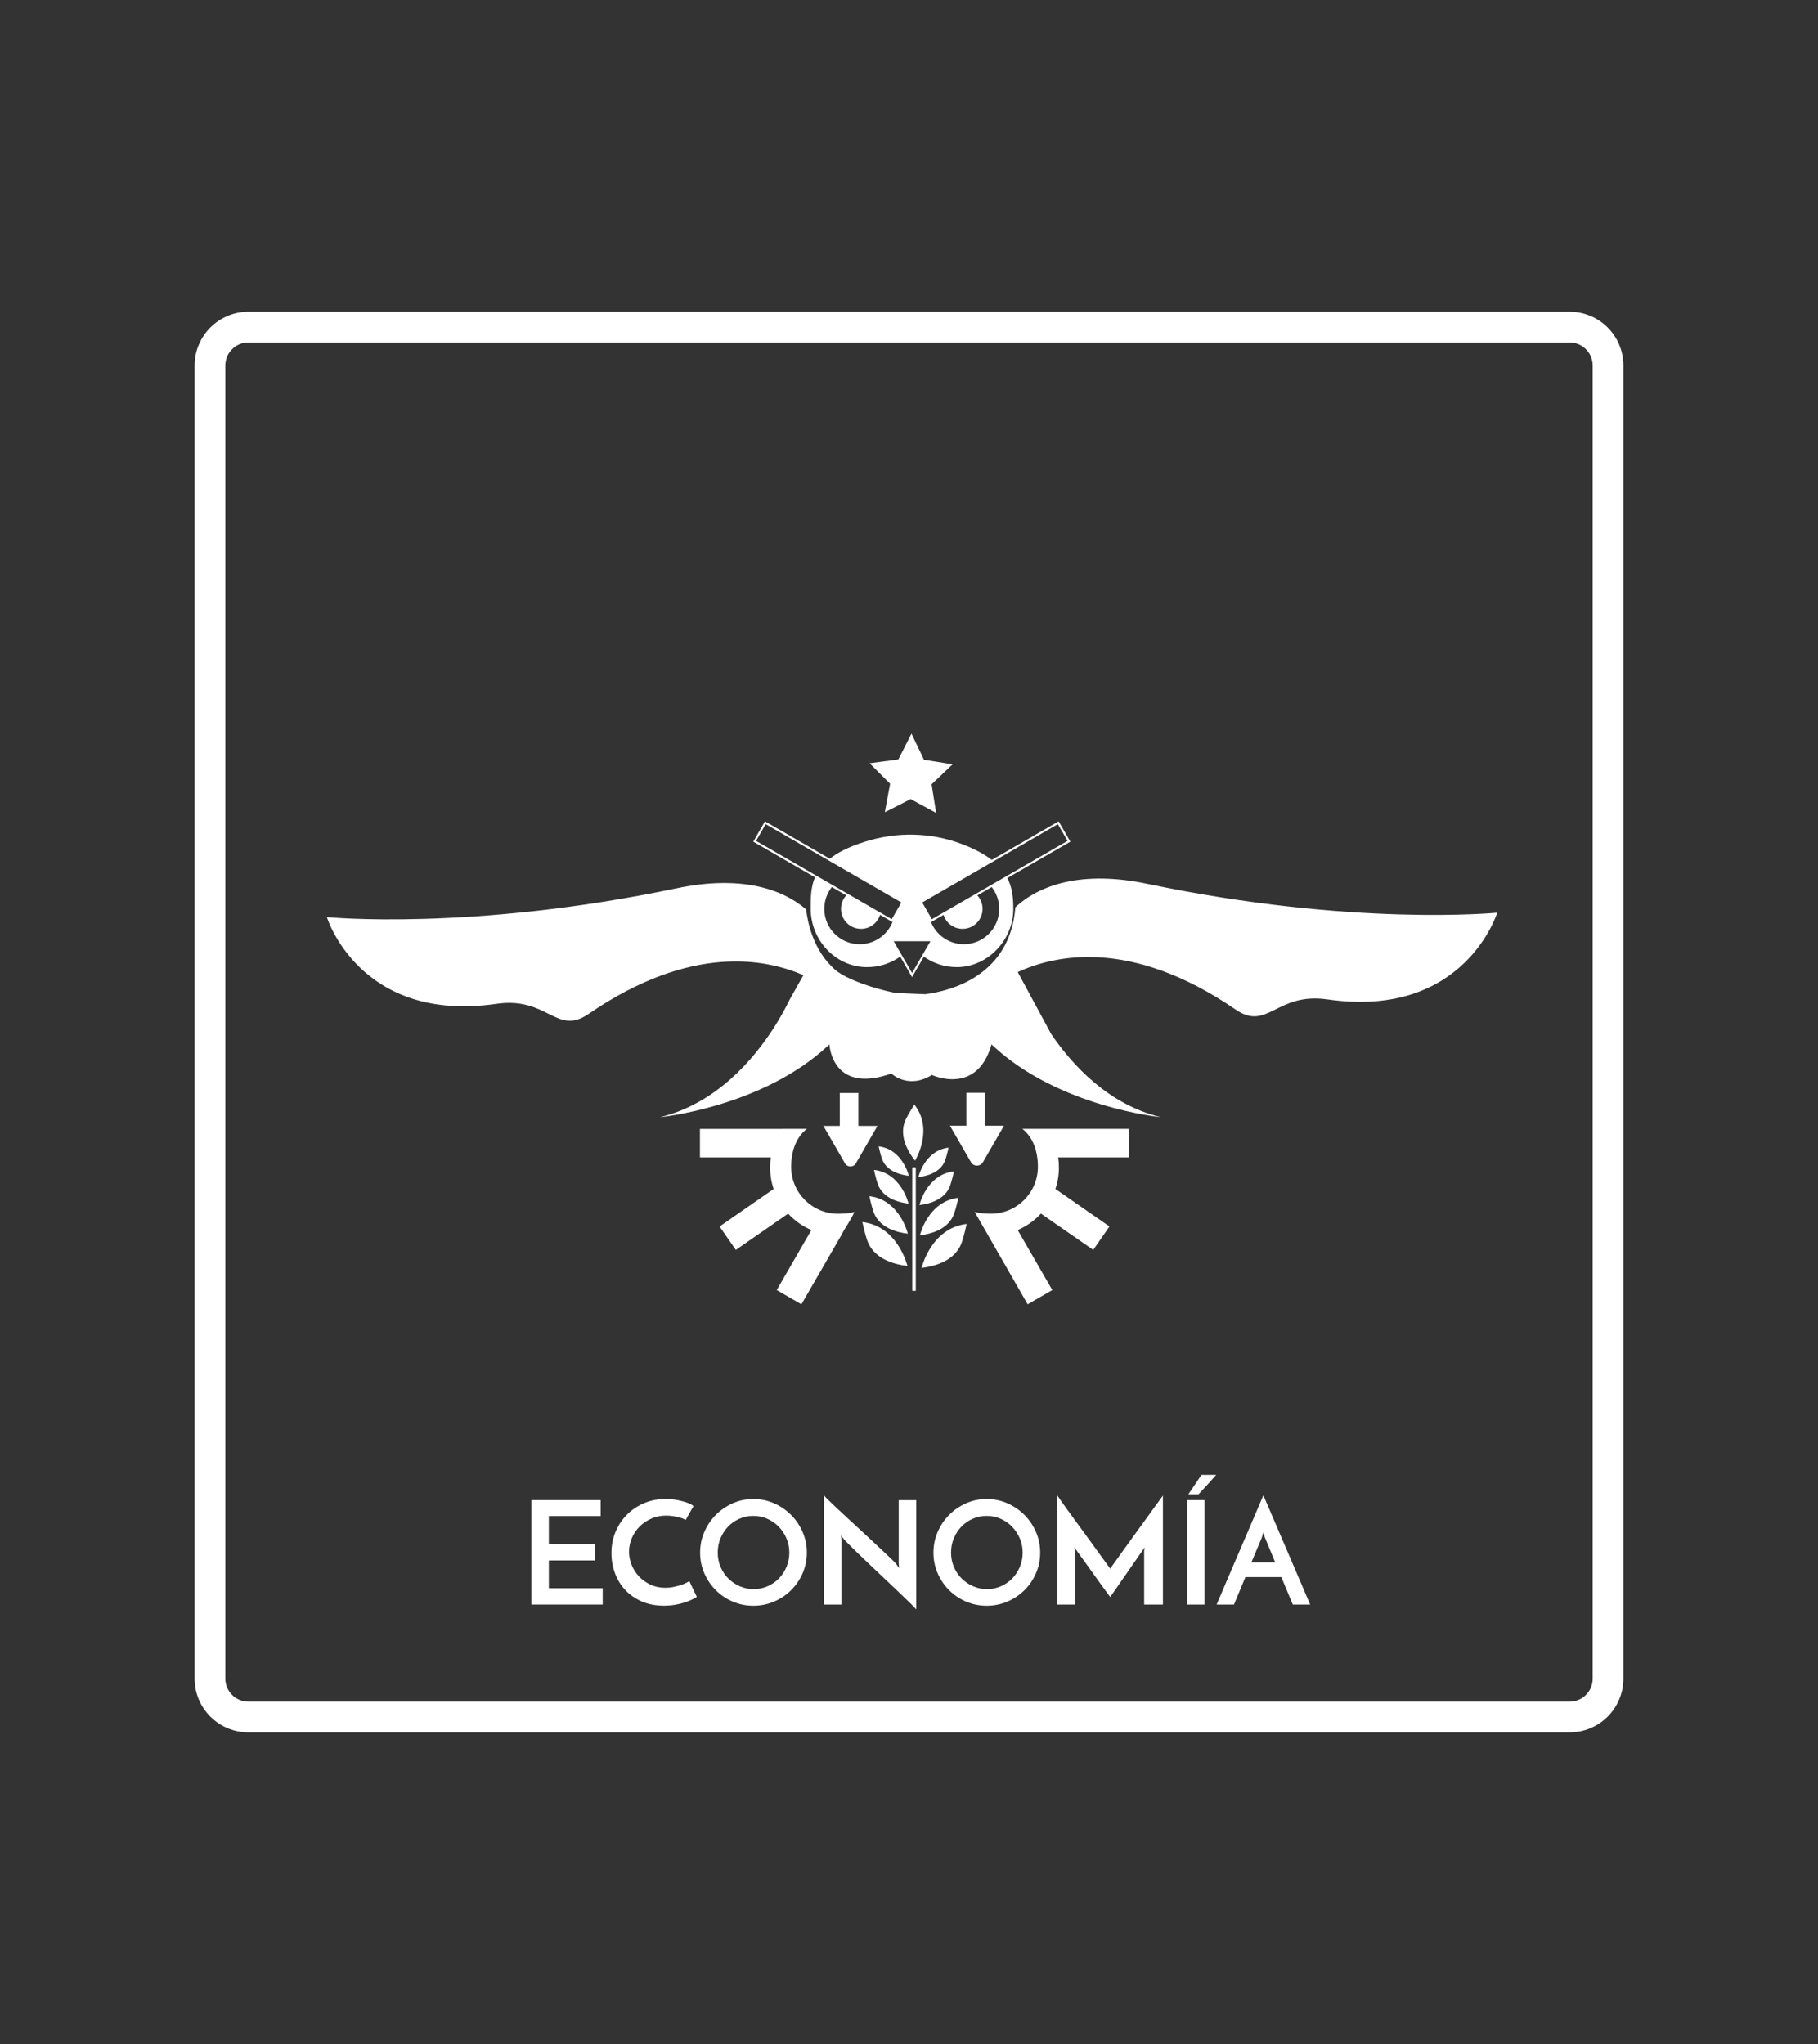 <?xml version="1.0" encoding="utf-8"?>
<!-- Generator: Adobe Illustrator 27.1.0, SVG Export Plug-In . SVG Version: 6.00 Build 0)  -->
<svg version="1.1" id="Capa_1" xmlns="http://www.w3.org/2000/svg" xmlns:xlink="http://www.w3.org/1999/xlink" x="0px" y="0px"
	 viewBox="0 0 683 768" style="enable-background:new 0 0 683 768;" xml:space="preserve">
<rect x="0" y="0" width="683" height="768" fill="#333333" stroke="none"/>
<style type="text/css">
	.st0{fill:#002E6D;}
	.st1{fill:#FFFFFF;}
</style>
<g>
	<g>
		<path class="st1" d="M589.69,650.87H93.31c-11.14,0-20.2-9.06-20.2-20.2V137.34c0-11.15,9.07-20.21,20.2-20.21h496.38
			c11.15,0,20.2,9.06,20.2,20.21v493.33C609.89,641.81,600.85,650.87,589.69,650.87z M93.31,128.67c-4.78,0-8.66,3.89-8.66,8.67
			v493.33c0,4.76,3.88,8.66,8.66,8.66h496.38c4.78,0,8.66-3.9,8.66-8.66V137.34c0-4.78-3.88-8.67-8.66-8.67H93.31z"/>
	</g>
	<g>
		<g>
			<path class="st1" d="M562.48,342.9c0,0-12.23,40.04-63.74,32.6c-19.26-2.8-22.48,12.08-34.53,3.81
				c-39.95-27.4-68.56-20.19-81.86-14.08l12.58,23.3c7.9,11.6,21.51,26.52,41.23,31.22c0,0-38.31-3.7-63.16-26.89
				c-0.18-0.14-0.35-0.31-0.51-0.47c-0.02,0.08-0.05,0.14-0.06,0.23c-5.54,19.15-22.33,11.25-22.33,11.25
				c-8.95,5.57-15.22-0.53-15.22-0.53c-21.13,7.48-23.11-8.82-23.27-10.75c-0.02-0.13-0.02-0.19-0.02-0.19
				c-0.13,0.13-0.26,0.26-0.4,0.37c-24.84,23.27-63.27,26.98-63.27,26.98c21.13-5.04,35.22-21.79,42.83-33.63
				c0.02-0.03,0.03-0.06,0.06-0.1c2.82-4.41,4.73-8.13,5.78-10.3l5.23-9.32c-13.74-5.99-41.89-12.07-80.75,14.58
				c-12.04,8.27-15.25-6.61-34.53-3.83c-51.49,7.45-63.74-32.58-63.74-32.58s54.05,5.37,131.42-10.83c23.69-4.96,39.36,0,48.64,7.93
				c0.43,4.01,2.43,15.56,11.12,22.87c4.15,3.49,14.53,6.98,22.46,8.54l11.1,0.47c10.59-1.34,31.94-7.42,33.92-32.68
				c9.12-8.43,25.05-13.93,49.59-8.8C508.44,348.28,562.48,342.9,562.48,342.9z"/>
		</g>
		<g>
			<polygon class="st1" points="337.49,285.34 342.43,275.64 347.13,285.46 357.88,287.17 349.99,294.67 351.69,305.42 
				342.12,300.23 332.42,305.17 334.4,294.47 326.7,286.77 			"/>
		</g>
		<g>
			<g>
				<g>
					<g>
						<g>
							<path class="st1" d="M340.9,475.66c0,0-3.48-14.94-16.92-16.52c0,0,0.89,4.26,1.86,6.99
								C326.99,469.37,330.39,474.37,340.9,475.66z"/>
						</g>
						<g>
							<path class="st1" d="M346.24,476.38c0,0,3.48-14.94,16.92-16.52c0,0-0.89,4.26-1.86,6.99
								C360.16,470.09,356.75,475.08,346.24,476.38z"/>
						</g>
						<g>
							<path class="st1" d="M341.05,463.52c0,0-2.97-12.75-14.44-14.1c0,0,0.76,3.64,1.59,5.96
								C329.17,458.15,332.08,462.42,341.05,463.52z"/>
						</g>
						<g>
							<path class="st1" d="M345.6,464.13c0,0,2.97-12.75,14.44-14.1c0,0-0.76,3.64-1.59,5.96
								C357.47,458.76,354.57,463.03,345.6,464.13z"/>
						</g>
						<g>
							<path class="st1" d="M341.32,452.21c0,0-2.66-11.45-12.97-12.66c0,0,0.68,3.27,1.42,5.35
								C330.66,447.39,333.27,451.22,341.32,452.21z"/>
						</g>
						<g>
							<path class="st1" d="M345.41,452.76c0,0,2.66-11.45,12.97-12.66c0,0-0.68,3.27-1.42,5.35
								C356.07,447.94,353.47,451.77,345.41,452.76z"/>
						</g>
						<g>
							<path class="st1" d="M341.44,441.78c0,0-2.33-10.01-11.34-11.07c0,0,0.6,2.86,1.25,4.68
								C332.12,437.57,334.4,440.92,341.44,441.78z"/>
						</g>
						<g>
							<path class="st1" d="M345.02,442.26c0,0,2.33-10.01,11.34-11.07c0,0-0.6,2.86-1.25,4.68
								C354.34,438.05,352.07,441.4,345.02,442.26z"/>
						</g>
						<g>
							<path class="st1" d="M343.91,485.01h-1.04c-0.07,0-0.14-0.06-0.14-0.14v-46.13c0-0.07,0.06-0.14,0.14-0.14h1.04
								c0.07,0,0.14,0.06,0.14,0.14v46.13C344.05,484.95,343.99,485.01,343.91,485.01z"/>
						</g>
						<g>
							<path class="st1" d="M343.76,436.09c0,0,7.22-11.61-0.25-21.07c0,0-2.12,3.25-3.23,5.57
								C338.96,423.36,337.96,428.65,343.76,436.09z"/>
						</g>
					</g>
				</g>
			</g>
			<g>
				<path class="st1" d="M424.19,434.84h-26.65c0.19,1.24,0.28,2.51,0.28,3.81c0,2.81-0.45,5.52-1.32,8.06l20.31,14.09l-6.1,8.81
					l-19.65-13.64c-2.42,2.62-5.38,4.74-8.73,6.18l13.01,22.54l-9.27,5.35l-19.91-34.73c1.69,0.54,4.27,0.69,6.14,0.69
					c9.72,0,17.62-7.88,17.62-17.62c0-5.65-1.7-11.04-5.85-14.25l40.12,0V434.84z"/>
			</g>
			<g>
				<path class="st1" d="M262.96,434.85h26.65c-0.19,1.24-0.28,2.51-0.28,3.81c0,2.81,0.45,5.52,1.32,8.06l-20.31,14.09l6.1,8.81
					l19.65-13.64c2.42,2.62,5.38,4.74,8.73,6.18l-13.01,22.54l9.27,5.35l14.94-25.87c1.66-3.25,3.84-6.09,4.97-8.85
					c-1.69,0.54-4.27,0.69-6.14,0.69c-9.72,0-17.62-7.88-17.62-17.62c0-5.65,1.74-11.05,5.89-14.26l-40.16,0.01V434.85z"/>
			</g>
			<g>
				<path class="st1" d="M377.18,422.95l-7.9,13.69c-1,1.73-3.5,1.73-4.5,0l-7.9-13.69h6.16v-12.38h6.98v12.38H377.18z"/>
			</g>
			<g>
				<path class="st1" d="M329.65,423.03l-8.11,14.05c-0.91,1.57-3.18,1.57-4.09,0l-8.11-14.05h6.16v-12.38h6.98v12.38H329.65z"/>
			</g>
		</g>
		<g>
			<g>
				<path class="st1" d="M369.14,341.46c0,4.16-3.37,7.52-7.52,7.52c-3.5,0-6.44-2.4-7.26-5.63l12.53-7.24
					C368.27,337.47,369.14,339.37,369.14,341.46z"/>
			</g>
			<g>
				<path class="st1" d="M349.8,346.43l-4.39-7.64l52.31-30.2l4.4,7.64L349.8,346.43z M346.47,339.07l3.62,6.29l50.96-29.42
					l-3.62-6.29L346.47,339.07z"/>
			</g>
			<g>
				<path class="st1" d="M378.27,329.54l-5.95,3.43c1.92,2.3,3.07,5.27,3.07,8.49c0,7.33-5.93,13.29-13.29,13.29
					c-6.27,0-11.55-4.35-12.94-10.2l-3.24-5.62l27-15.59c-2.79-2.23-6.59-4.34-11.71-6.27c-11.66-4.4-24.51-4.58-36.38-0.79
					c-6.16,1.95-10.45,4.19-13.42,6.64l27.74,16.01l-3.24,5.62l0,0c-1.4,5.85-6.67,10.2-12.94,10.2c-7.36,0-13.29-5.96-13.29-13.29
					c0-3.22,1.15-6.19,3.07-8.49l2.72,1.57l-2.72-1.57l-6.42-3.71c-1.77,3.89-1.77,8.03-1.77,12.15
					c0.02,11.66,9.08,21.68,20.74,21.96c4.94,0.11,9.54-1.46,13.21-4.19l-1.68-2.89l-1.77-3.05h15.14l-2.04,3.53l-1.4,2.41
					c3.56,2.66,8.01,4.22,12.81,4.19c11.68-0.08,21.24-10.38,21.12-22.07C380.67,337.24,380.29,333.28,378.27,329.54z"/>
				<polygon class="st1" points="335.16,345.9 335.16,345.9 335.55,345.22 				"/>
			</g>
			<g>
				<path class="st1" d="M330.74,343.35c-0.84,3.24-3.78,5.63-7.26,5.63c-4.17,0-7.52-3.37-7.52-7.52c0-2.09,0.85-3.99,2.25-5.35
					L330.74,343.35z"/>
			</g>
			<g>
				<path class="st1" d="M335.3,346.43l-52.31-30.2l4.4-7.64l52.31,30.2L335.3,346.43z M284.05,315.94l50.96,29.42l3.62-6.29
					l-50.97-29.42L284.05,315.94z"/>
			</g>
			<g>
				<path class="st1" d="M342.65,367.12l-8.25-14.27h16.49L342.65,367.12z M335.75,353.63l6.9,11.94l6.9-11.94H335.75z"/>
			</g>
		</g>
	</g>
	<g>
		<path class="st1" d="M199.63,602.86v-39.23h26.04v5.97h-19.48v10.55h17.33v6.13h-17.33v10.44h20.23v6.13H199.63z"/>
		<path class="st1" d="M261.78,599.95c-0.43,0.29-1.03,0.63-1.8,1.02c-0.77,0.4-1.69,0.76-2.74,1.1c-1.06,0.34-2.25,0.63-3.58,0.86
			c-1.33,0.23-2.74,0.35-4.25,0.35c-3.09,0-5.85-0.53-8.29-1.59c-2.44-1.06-4.5-2.48-6.19-4.28c-1.69-1.79-2.98-3.89-3.88-6.3
			c-0.9-2.4-1.34-4.93-1.34-7.59c0-2.94,0.54-5.66,1.61-8.15c1.08-2.49,2.54-4.65,4.39-6.46c1.85-1.81,4-3.22,6.46-4.22
			c2.46-1,5.09-1.51,7.88-1.51c1.08,0,2.16,0.08,3.26,0.24c1.09,0.16,2.13,0.37,3.09,0.62c0.97,0.25,1.82,0.54,2.56,0.86
			c0.73,0.32,1.26,0.66,1.59,1.02c-0.32,0.5-0.57,0.91-0.75,1.24c-0.18,0.32-0.37,0.66-0.57,1c-0.2,0.34-0.41,0.73-0.65,1.16
			c-0.23,0.43-0.56,1.02-1,1.78c-0.43-0.29-0.95-0.54-1.56-0.75c-0.61-0.21-1.25-0.38-1.91-0.51c-0.67-0.13-1.34-0.22-2.02-0.3
			c-0.68-0.07-1.29-0.11-1.83-0.11c-2.01,0-3.87,0.38-5.57,1.13c-1.7,0.75-3.17,1.75-4.41,2.99c-1.24,1.24-2.21,2.68-2.91,4.33
			c-0.7,1.65-1.05,3.35-1.05,5.11c0,1.72,0.33,3.4,1,5.03c0.66,1.63,1.6,3.08,2.8,4.33c1.2,1.26,2.63,2.27,4.28,3.04
			c1.65,0.77,3.48,1.16,5.49,1.16c1.15,0,2.26-0.12,3.34-0.35s2.03-0.49,2.85-0.78c0.82-0.29,1.5-0.57,2.02-0.86
			c0.52-0.29,0.8-0.48,0.83-0.59L261.78,599.95z"/>
		<path class="st1" d="M263.02,583.33c0-2.73,0.53-5.31,1.59-7.75c1.06-2.44,2.49-4.57,4.31-6.4c1.81-1.83,3.93-3.28,6.35-4.36
			c2.42-1.08,5.01-1.61,7.78-1.61c2.73,0,5.31,0.54,7.75,1.61c2.44,1.08,4.57,2.53,6.4,4.36c1.83,1.83,3.27,3.96,4.33,6.4
			c1.06,2.44,1.59,5.02,1.59,7.75c0,2.76-0.53,5.35-1.59,7.78c-1.06,2.42-2.5,4.54-4.33,6.35c-1.83,1.81-3.96,3.24-6.4,4.28
			c-2.44,1.04-5.02,1.56-7.75,1.56c-2.76,0-5.35-0.52-7.78-1.56c-2.42-1.04-4.54-2.47-6.35-4.28c-1.81-1.81-3.25-3.93-4.31-6.35
			C263.55,588.68,263.02,586.09,263.02,583.33z M269.64,583.33c0,1.9,0.35,3.69,1.05,5.35c0.7,1.67,1.67,3.12,2.91,4.36
			c1.24,1.24,2.67,2.21,4.3,2.93c1.63,0.72,3.4,1.08,5.3,1.08c1.83,0,3.56-0.36,5.19-1.08c1.63-0.72,3.05-1.7,4.25-2.93
			c1.2-1.24,2.15-2.69,2.85-4.36c0.7-1.67,1.05-3.45,1.05-5.35c0-1.9-0.36-3.69-1.08-5.35c-0.72-1.67-1.69-3.13-2.91-4.39
			c-1.22-1.25-2.65-2.24-4.28-2.96c-1.63-0.72-3.38-1.08-5.25-1.08c-1.87,0-3.61,0.36-5.25,1.08c-1.63,0.72-3.05,1.7-4.25,2.96
			c-1.2,1.26-2.15,2.72-2.85,4.39C269.99,579.64,269.64,581.42,269.64,583.33z"/>
		<path class="st1" d="M344.22,563.63v41.06c-0.25-0.32-0.81-0.91-1.67-1.78c-0.86-0.86-1.92-1.89-3.18-3.09
			c-1.26-1.2-2.65-2.53-4.17-3.98c-1.53-1.45-3.08-2.92-4.66-4.41c-1.58-1.49-3.12-2.95-4.63-4.39c-1.51-1.43-2.88-2.75-4.12-3.96
			c-1.24-1.2-2.28-2.22-3.12-3.07c-0.84-0.84-1.39-1.43-1.64-1.75c-0.04-0.07-0.18-0.26-0.43-0.56c-0.25-0.3-0.47-0.58-0.65-0.83
			l0.16,1.72v24.27h-6.56v-41c0.25,0.32,0.81,0.91,1.67,1.75c0.86,0.84,1.92,1.86,3.17,3.04c1.26,1.18,2.65,2.48,4.17,3.87
			c1.52,1.4,3.08,2.83,4.65,4.28c1.58,1.45,3.12,2.89,4.63,4.31c1.51,1.42,2.89,2.71,4.14,3.87c1.26,1.17,2.3,2.16,3.15,2.99
			c0.84,0.83,1.39,1.4,1.64,1.72l1.02,1.51l-0.16-1.83v-23.73H344.22z"/>
		<path class="st1" d="M350.68,583.33c0-2.73,0.53-5.31,1.59-7.75c1.06-2.44,2.49-4.57,4.31-6.4c1.81-1.83,3.93-3.28,6.35-4.36
			c2.42-1.08,5.01-1.61,7.78-1.61c2.73,0,5.31,0.54,7.75,1.61c2.44,1.08,4.57,2.53,6.4,4.36c1.83,1.83,3.27,3.96,4.33,6.4
			c1.06,2.44,1.59,5.02,1.59,7.75c0,2.76-0.53,5.35-1.59,7.78c-1.06,2.42-2.5,4.54-4.33,6.35c-1.83,1.81-3.96,3.24-6.4,4.28
			c-2.44,1.04-5.02,1.56-7.75,1.56c-2.76,0-5.35-0.52-7.78-1.56c-2.42-1.04-4.54-2.47-6.35-4.28c-1.81-1.81-3.25-3.93-4.31-6.35
			C351.21,588.68,350.68,586.09,350.68,583.33z M357.3,583.33c0,1.9,0.35,3.69,1.05,5.35c0.7,1.67,1.67,3.12,2.91,4.36
			c1.24,1.24,2.67,2.21,4.3,2.93c1.63,0.72,3.4,1.08,5.3,1.08c1.83,0,3.56-0.36,5.19-1.08c1.63-0.72,3.05-1.7,4.25-2.93
			c1.2-1.24,2.15-2.69,2.85-4.36c0.7-1.67,1.05-3.45,1.05-5.35c0-1.9-0.36-3.69-1.08-5.35c-0.72-1.67-1.69-3.13-2.91-4.39
			c-1.22-1.25-2.65-2.24-4.28-2.96c-1.63-0.72-3.38-1.08-5.25-1.08c-1.87,0-3.61,0.36-5.25,1.08c-1.63,0.72-3.05,1.7-4.25,2.96
			c-1.2,1.26-2.15,2.72-2.85,4.39C357.65,579.64,357.3,581.42,357.3,583.33z"/>
		<path class="st1" d="M397.23,561.91c0.18,0.25,0.57,0.82,1.18,1.7c0.61,0.88,1.37,1.96,2.29,3.23c0.91,1.27,1.94,2.68,3.07,4.22
			c1.13,1.54,2.28,3.11,3.44,4.71c1.17,1.6,2.3,3.16,3.42,4.68c1.11,1.53,2.12,2.91,3.01,4.17c0.9,1.26,1.66,2.31,2.29,3.15
			c0.63,0.84,1.01,1.37,1.16,1.59c0.07-0.11,0.39-0.57,0.97-1.37c0.57-0.81,1.3-1.82,2.18-3.04c0.88-1.22,1.87-2.61,2.99-4.17
			c1.11-1.56,2.26-3.15,3.44-4.76c1.18-1.61,2.34-3.21,3.47-4.79c1.13-1.58,2.17-3.01,3.12-4.31c0.95-1.29,1.75-2.38,2.39-3.28
			c0.65-0.9,1.06-1.47,1.24-1.72v40.95h-7.05v-20.02c0-0.29,0.04-0.59,0.11-0.91c0.07-0.32,0.11-0.52,0.11-0.59l-12.97,18.67
			c-0.18-0.21-0.62-0.81-1.32-1.78c-0.7-0.97-1.53-2.12-2.5-3.44c-0.97-1.33-1.99-2.75-3.07-4.28c-1.08-1.52-2.09-2.94-3.04-4.25
			c-0.95-1.31-1.76-2.42-2.42-3.34c-0.66-0.92-1.03-1.44-1.1-1.59c0,0.07,0.04,0.27,0.11,0.59c0.07,0.32,0.11,0.63,0.11,0.91v20.02
			h-6.62V561.91z"/>
		<path class="st1" d="M445.93,563.63h6.62v39.23h-6.62V563.63z M446.46,561.42c0.82-1.18,1.64-2.39,2.45-3.61
			c0.81-1.22,1.62-2.44,2.45-3.66h5.54c-1.08,1.22-2.17,2.44-3.28,3.66c-1.11,1.22-2.23,2.42-3.34,3.61H446.46z"/>
		<path class="st1" d="M485.69,602.86c-0.11-0.25-0.3-0.7-0.56-1.35c-0.27-0.65-0.6-1.43-1-2.37c-0.39-0.93-0.83-1.96-1.29-3.09
			c-0.47-1.13-0.95-2.3-1.45-3.52h-13.51l-4.3,10.33h-6.51c0.14-0.32,0.48-1.12,1.02-2.39c0.54-1.27,1.21-2.85,2.02-4.74
			c0.81-1.88,1.7-3.98,2.69-6.3c0.99-2.31,2-4.67,3.04-7.08c1.04-2.4,2.05-4.76,3.04-7.08c0.99-2.31,1.88-4.41,2.69-6.3
			c0.81-1.88,1.48-3.46,2.02-4.74c0.54-1.27,0.88-2.07,1.02-2.39c0.14,0.32,0.49,1.12,1.05,2.39c0.56,1.27,1.24,2.85,2.04,4.74
			c0.81,1.88,1.7,3.98,2.69,6.3c0.99,2.31,2,4.67,3.04,7.08c1.04,2.4,2.05,4.76,3.04,7.08c0.99,2.31,1.88,4.41,2.69,6.3
			c0.81,1.88,1.48,3.46,2.02,4.74c0.54,1.27,0.88,2.07,1.02,2.39H485.69z M470.14,586.99h8.93l-3.88-9.36
			c-0.04-0.04-0.13-0.28-0.27-0.73c-0.14-0.45-0.25-0.85-0.32-1.21c-0.07,0.36-0.18,0.76-0.32,1.21c-0.14,0.45-0.21,0.69-0.21,0.73
			L470.14,586.99z"/>
	</g>
</g>
</svg>
